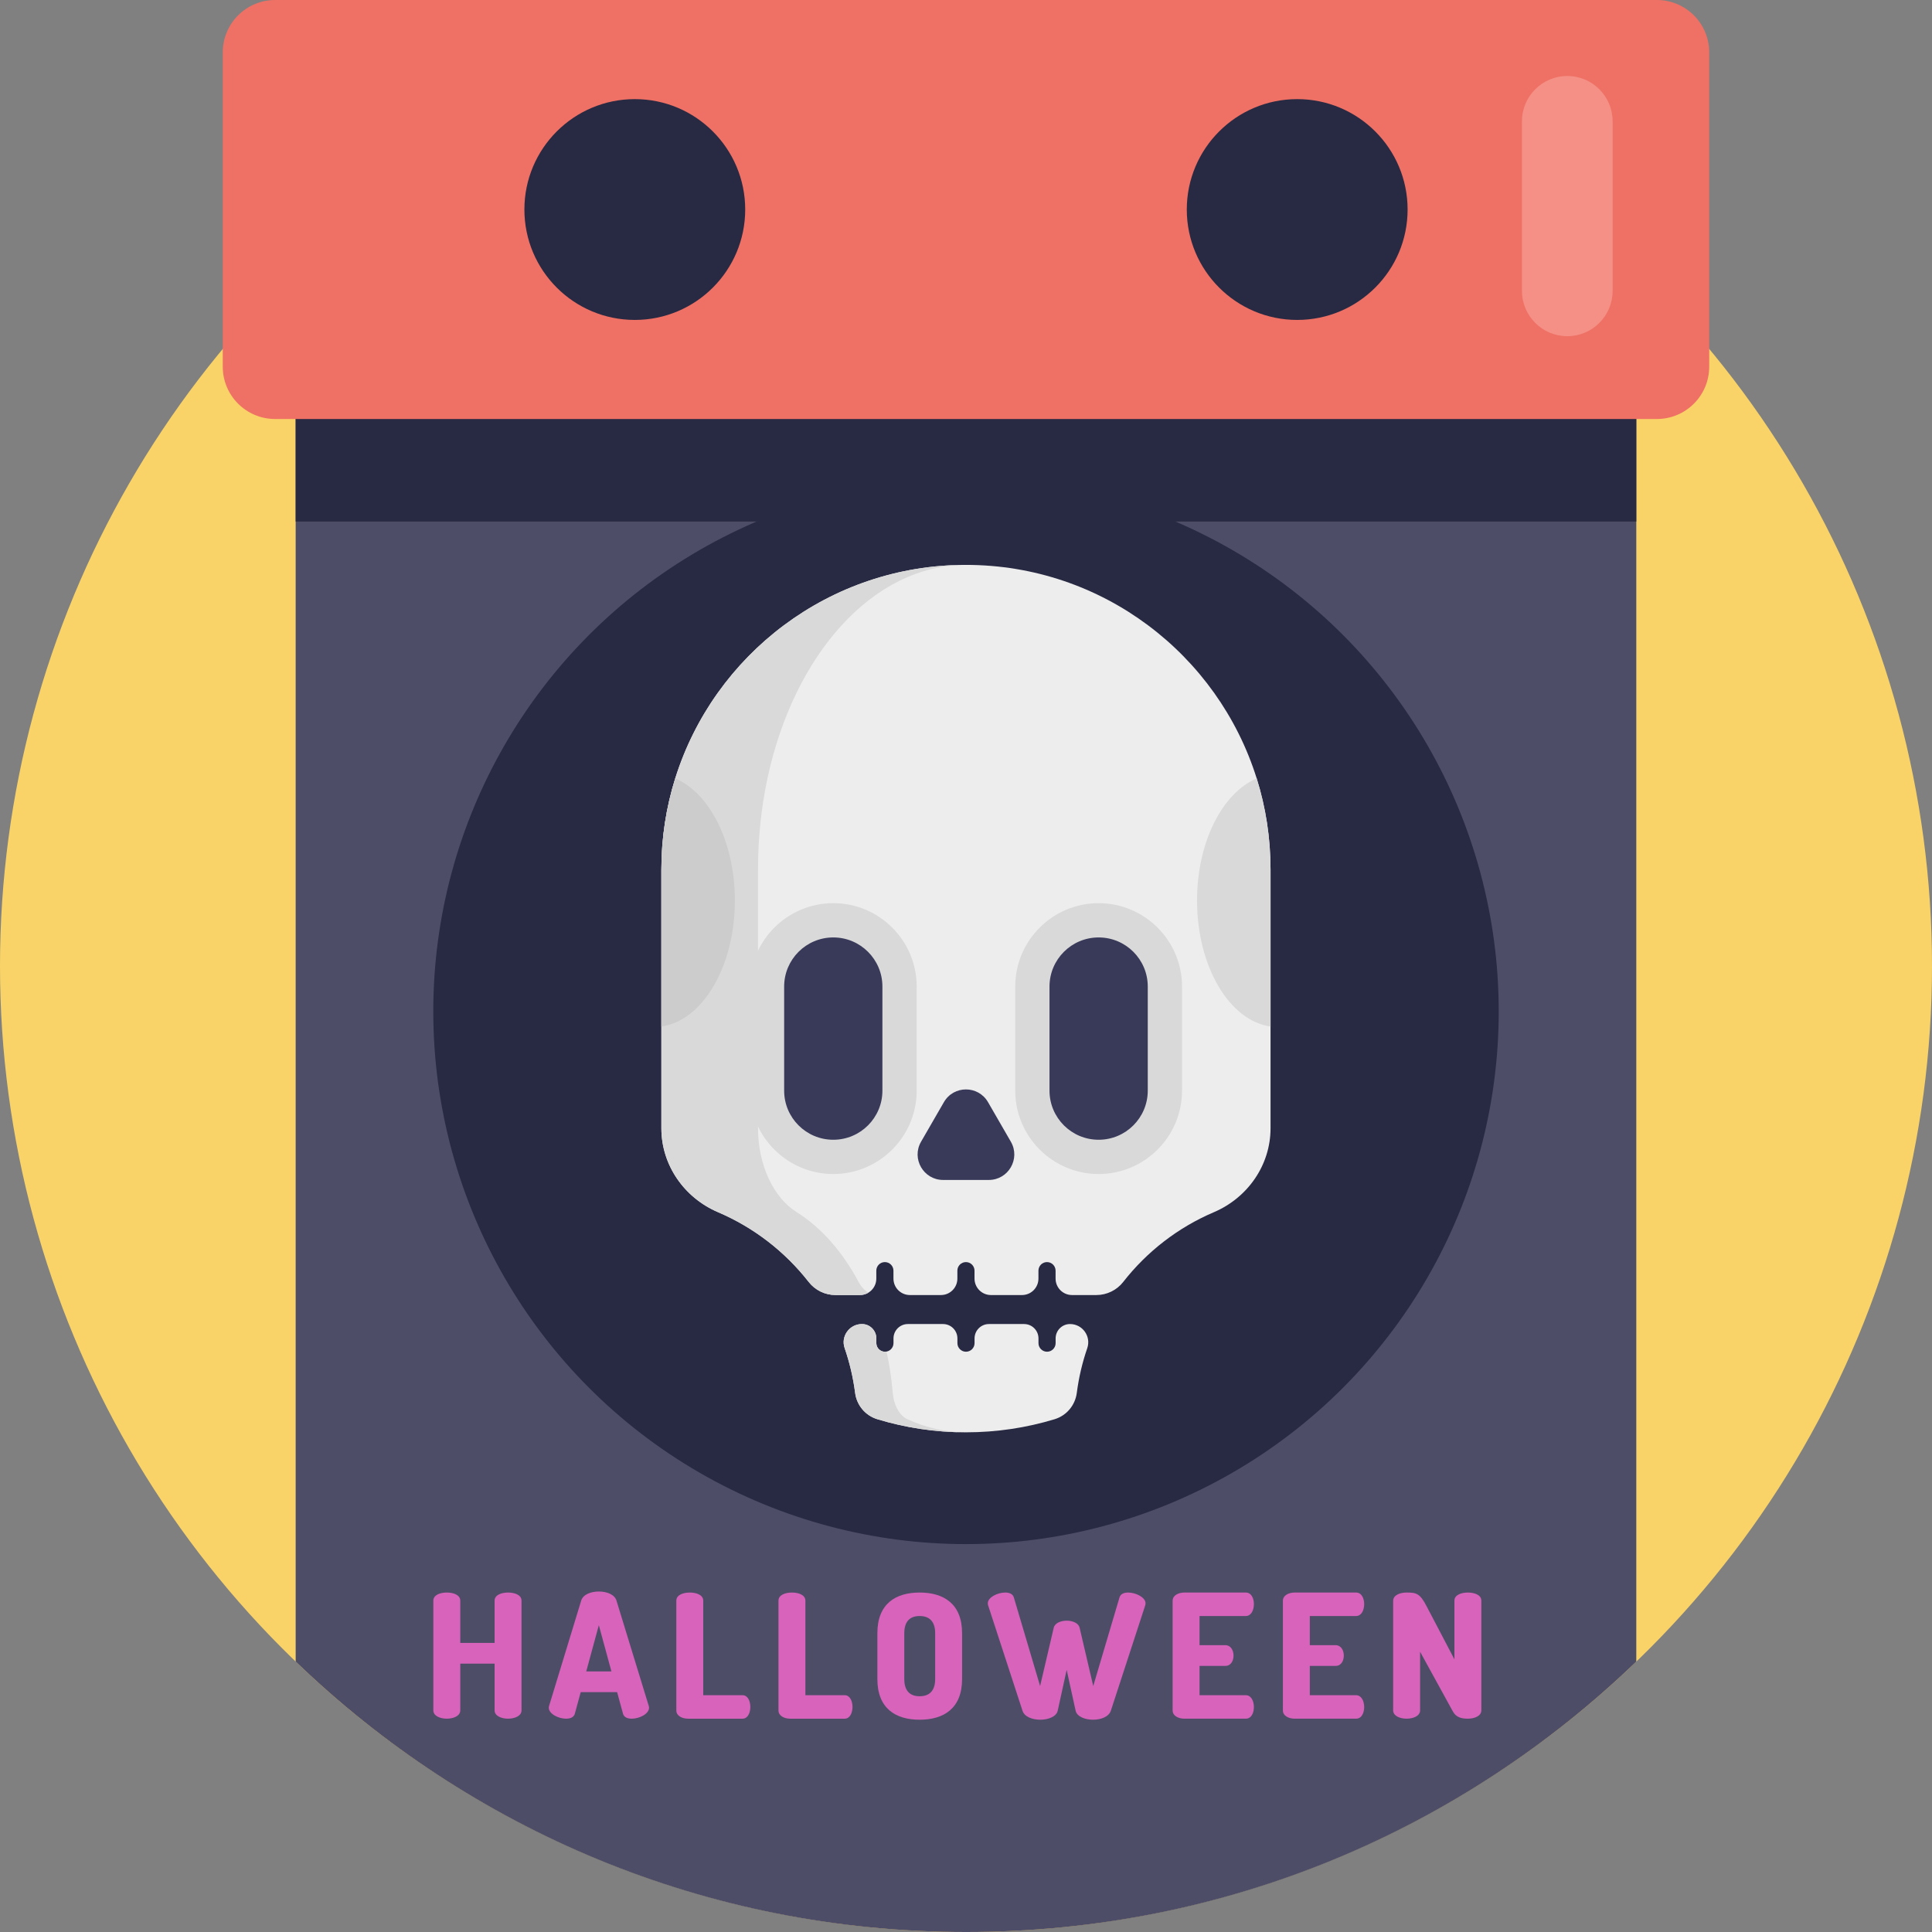 <?xml version="1.0" encoding="iso-8859-1"?>
<!-- Generator: Adobe Illustrator 19.0.0, SVG Export Plug-In . SVG Version: 6.00 Build 0)  -->
<svg version="1.1" id="Capa_1" xmlns="http://www.w3.org/2000/svg" xmlns:xlink="http://www.w3.org/1999/xlink" x="0px" y="0px"
	 viewBox="0 0 512 512" style="enable-background:new 0 0 512 512;" xml:space="preserve">
<rect x="0" y="0" width="512" height="512" fill="#808080" stroke="none"/>
<circle style="fill:#F9D368;" cx="256" cy="256" r="256"/>
<path style="fill:#4E4D68;" d="M433.633,59.559v380.782C387.594,484.718,324.995,512,256,512s-131.605-27.293-177.643-71.67V59.559
	H433.633z"/>
<g>
	<circle style="fill:#282942;" cx="256" cy="268.027" r="141.176"/>
	<rect x="78.357" y="97.458" style="fill:#282942;" width="355.276" height="40.751"/>
</g>
<path style="fill:#EF7064;" d="M439.086,111.041H72.907c-7.662,0-13.873-6.212-13.873-13.873V13.874
	c0-7.662,6.212-13.873,13.873-13.873h366.179c7.662,0,13.873,6.212,13.873,13.873v83.293
	C452.96,104.83,446.748,111.041,439.086,111.041z"/>
<path style="fill:#EDEDED;" d="M288.133,357.292c-1.304,3.785-2.241,7.742-2.769,11.831c-0.426,3.29-2.703,6.014-5.874,6.985
	c-7.44,2.256-15.327,3.472-23.499,3.472s-16.066-1.215-23.499-3.478c-3.171-0.964-5.448-3.695-5.874-6.979
	c-0.531-4.108-1.474-8.082-2.787-11.889c-1.069-3.116,1.3-6.35,4.596-6.35l0,0c2.107,0,3.814,1.707,3.814,3.814v1.251
	c0,1.254,1.017,2.271,2.271,2.271l0,0c1.254,0,2.271-1.017,2.271-2.271v-1.251c0-2.107,1.707-3.814,3.814-3.814h9.312
	c2.107,0,3.814,1.707,3.814,3.814v1.251c0,1.254,1.017,2.271,2.271,2.271l0,0c1.254,0,2.271-1.017,2.271-2.271v-1.251
	c0-2.107,1.707-3.814,3.814-3.814h9.312c2.107,0,3.814,1.707,3.814,3.814v1.251c0,1.254,1.017,2.271,2.271,2.271l0,0
	c1.254,0,2.271-1.017,2.271-2.271v-1.251c0-2.107,1.707-3.814,3.814-3.814l0,0C286.876,350.884,289.215,354.151,288.133,357.292z"/>
<path style="fill:#D9D9D9;" d="M240.468,376.102c4.911,2.263,10.122,3.478,15.522,3.478c-8.173,0-16.066-1.215-23.499-3.478
	c-3.171-0.964-5.448-3.695-5.874-6.979c-0.531-4.107-1.474-8.082-2.787-11.889c-1.069-3.116,1.3-6.35,4.596-6.35
	c1.054,0,2.005,0.426,2.697,1.118c0.692,0.684,1.118,1.642,1.118,2.697v1.251c0,1.251,1.02,2.271,2.271,2.271
	c0.146,0,0.294-0.014,0.44-0.049c0.762,3.52,1.313,7.182,1.634,10.954C236.87,372.406,238.373,375.137,240.468,376.102z"/>
<path style="fill:#EDEDED;" d="M336.707,230.42v68.632c-0.021,9.737-6.056,18.371-15.012,22.193
	c-9.5,4.045-17.75,10.444-24.023,18.477c-1.712,2.193-4.338,3.478-7.125,3.478h-6.448c-2.41,0-4.359-1.949-4.359-4.359v-2.102
	c0-1.251-1.02-2.271-2.271-2.271c-0.629,0-1.194,0.252-1.607,0.664c-0.405,0.413-0.664,0.985-0.664,1.607v2.102
	c0,2.41-1.949,4.359-4.359,4.359h-8.222c-2.41,0-4.359-1.949-4.359-4.359v-2.102c0-1.251-1.02-2.271-2.271-2.271
	c-0.622,0-1.194,0.252-1.607,0.664c-0.412,0.413-0.664,0.985-0.664,1.607v2.102c0,2.41-1.949,4.359-4.359,4.359h-8.222
	c-2.41,0-4.359-1.949-4.359-4.359v-2.102c0-1.251-1.02-2.271-2.271-2.271c-0.629,0-1.194,0.252-1.607,0.664
	c-0.405,0.413-0.663,0.985-0.663,1.607v2.102c0,2.41-1.949,4.359-4.359,4.359h-6.448c-2.787,0-5.414-1.285-7.125-3.478
	c-6.273-8.026-14.523-14.425-24.016-18.477c-8.956-3.821-14.997-12.455-15.018-22.193V230.42c0-8.41,1.285-16.514,3.668-24.135
	c10.262-32.79,40.879-56.582,77.05-56.582c36.177,0,66.788,23.792,77.05,56.582C335.422,213.906,336.707,222.009,336.707,230.42z"/>
<g>
	<path style="fill:#D9D9D9;" d="M255.99,149.703c-24.694,0-45.601,23.792-52.607,56.582c-1.628,7.622-2.5,15.725-2.5,24.135v68.632
		c0.014,9.737,4.136,18.371,10.255,22.193c6.483,4.051,12.112,10.45,16.394,18.477c0.692,1.293,1.592,2.263,2.606,2.843
		c-0.656,0.405-1.432,0.635-2.256,0.635h-6.448c-2.787,0-5.414-1.285-7.125-3.478c-6.273-8.026-14.523-14.425-24.016-18.477
		c-8.956-3.821-14.997-12.455-15.018-22.193V230.42c0-8.41,1.285-16.514,3.668-24.135
		C189.202,173.495,219.818,149.703,255.99,149.703z"/>
	<path style="fill:#D9D9D9;" d="M220.83,311.127c-12.187,0-22.102-9.915-22.102-22.102v-27.574c0-12.187,9.915-22.102,22.102-22.102
		c12.187,0,22.102,9.915,22.102,22.102v27.574C242.931,301.212,233.016,311.127,220.83,311.127z"/>
</g>
<path style="fill:#393A59;" d="M207.808,261.451v27.574c0,7.191,5.829,13.02,13.02,13.02l0,0c7.191,0,13.02-5.829,13.02-13.02
	v-27.574c0-7.191-5.829-13.02-13.02-13.02l0,0C213.638,248.431,207.808,254.26,207.808,261.451z"/>
<path style="fill:#D9D9D9;" d="M291.149,311.127c-12.187,0-22.102-9.915-22.102-22.102v-27.574c0-12.187,9.915-22.102,22.102-22.102
	s22.102,9.915,22.102,22.102v27.574C313.251,301.212,303.337,311.127,291.149,311.127z"/>
<g>
	<path style="fill:#393A59;" d="M278.129,261.451v27.574c0,7.191,5.829,13.02,13.02,13.02l0,0c7.191,0,13.02-5.829,13.02-13.02
		v-27.574c0-7.191-5.829-13.02-13.02-13.02l0,0C283.958,248.431,278.129,254.26,278.129,261.451z"/>
	<path style="fill:#393A59;" d="M250.14,292.087l-6.051,10.481c-2.6,4.502,0.65,10.131,5.849,10.131h12.102
		c5.199,0,8.449-5.629,5.849-10.131l-6.051-10.481C259.239,287.584,252.74,287.584,250.14,292.087z"/>
</g>
<path style="fill:#CCCCCC;" d="M194.748,238.648c0,17.492-8.557,31.854-19.476,33.391V230.42c0-8.41,1.285-16.514,3.668-24.135
	C188.049,210.14,194.748,223.168,194.748,238.648z"/>
<path style="fill:#D9D9D9;" d="M336.707,230.42v41.619c-10.918-1.537-19.476-15.899-19.476-33.391
	c0-15.48,6.699-28.508,15.808-32.364C335.422,213.906,336.707,222.009,336.707,230.42z"/>
<g>
	<circle style="fill:#282942;" cx="168.229" cy="55.526" r="29.257"/>
	<circle style="fill:#282942;" cx="343.771" cy="55.526" r="29.257"/>
</g>
<path style="fill:#F49085;" d="M415.347,89.098L415.347,89.098c-6.636,0-12.016-5.38-12.016-12.016V32.152
	c0-6.636,5.38-12.016,12.016-12.016l0,0c6.636,0,12.016,5.38,12.016,12.016v44.931C427.363,83.718,421.983,89.098,415.347,89.098z"
	/>
<g>
	<path style="fill:#D863BB;" d="M131.075,440.882h-9.1v12.391c0,1.463-1.784,2.195-3.567,2.195c-1.784,0-3.566-0.731-3.566-2.195
		v-29.083c0-1.509,1.784-2.149,3.566-2.149c1.784,0,3.567,0.641,3.567,2.149v11.203h9.1v-11.203c0-1.509,1.784-2.149,3.566-2.149
		c1.784,0,3.567,0.641,3.567,2.149v29.083c0,1.463-1.784,2.195-3.567,2.195c-1.784,0-3.566-0.731-3.566-2.195V440.882z"/>
	<path style="fill:#D863BB;" d="M145.436,452.542c0-0.137,0.046-0.32,0.092-0.503l8.505-27.894c0.503-1.601,2.561-2.378,4.664-2.378
		s4.161,0.777,4.664,2.378l8.55,27.894c0.046,0.183,0.092,0.366,0.092,0.503c0,1.692-2.607,2.927-4.572,2.927
		c-1.143,0-2.057-0.366-2.332-1.326l-1.555-5.716h-9.649l-1.555,5.716c-0.275,0.96-1.189,1.326-2.332,1.326
		C148.043,455.468,145.436,454.234,145.436,452.542z M162.035,442.94l-3.337-12.256l-3.338,12.256H162.035z"/>
	<path style="fill:#D863BB;" d="M182.342,455.468c-1.555,0-3.11-0.731-3.11-2.195V424.19c0-1.509,1.784-2.149,3.566-2.149
		c1.784,0,3.567,0.641,3.567,2.149v25.058h10.426c1.372,0,2.057,1.555,2.057,3.11s-0.686,3.11-2.057,3.11h-14.45V455.468z"/>
	<path style="fill:#D863BB;" d="M209.415,455.468c-1.555,0-3.11-0.731-3.11-2.195V424.19c0-1.509,1.784-2.149,3.566-2.149
		c1.784,0,3.567,0.641,3.567,2.149v25.058h10.426c1.372,0,2.057,1.555,2.057,3.11s-0.686,3.11-2.057,3.11h-14.45V455.468z"/>
	<path style="fill:#D863BB;" d="M232.512,444.951v-12.118c0-7.865,4.893-10.792,11.203-10.792s11.249,2.927,11.249,10.792v12.118
		c0,7.865-4.939,10.792-11.249,10.792S232.512,452.816,232.512,444.951z M247.83,432.833c0-3.156-1.555-4.572-4.115-4.572
		s-4.07,1.417-4.07,4.572v12.118c0,3.156,1.509,4.572,4.07,4.572s4.115-1.418,4.115-4.572V432.833z"/>
	<path style="fill:#D863BB;" d="M294.383,453.365c-0.549,1.601-2.607,2.378-4.71,2.378c-2.057,0-4.253-0.777-4.618-2.378
		l-2.377-10.838l-2.378,10.838c-0.366,1.601-2.561,2.378-4.618,2.378c-2.103,0-4.207-0.777-4.709-2.378l-9.1-27.894
		c-0.046-0.137-0.091-0.366-0.091-0.595c0-1.555,2.561-2.835,4.618-2.835c1.097,0,2.011,0.366,2.286,1.326l6.951,23.458
		l3.613-15.456c0.274-1.235,1.875-1.875,3.429-1.875s3.156,0.641,3.429,1.875l3.613,15.456l6.951-23.458
		c0.274-0.96,1.189-1.326,2.286-1.326c2.057,0,4.618,1.281,4.618,2.835c0,0.229-0.046,0.458-0.091,0.595L294.383,453.365z"/>
	<path style="fill:#D863BB;" d="M317.892,435.989h6.859c1.372,0,2.149,1.326,2.149,2.789c0,1.235-0.639,2.698-2.149,2.698h-6.859
		v7.773h12.256c1.372,0,2.149,1.463,2.149,3.156c0,1.463-0.641,3.064-2.149,3.064h-16.28c-1.555,0-3.11-0.731-3.11-2.195v-29.037
		c0-1.463,1.555-2.195,3.11-2.195h16.28c1.509,0,2.149,1.601,2.149,3.064c0,1.692-0.777,3.156-2.149,3.156h-12.256V435.989z"/>
	<path style="fill:#D863BB;" d="M347.116,435.989h6.859c1.372,0,2.149,1.326,2.149,2.789c0,1.235-0.639,2.698-2.149,2.698h-6.859
		v7.773h12.256c1.372,0,2.149,1.463,2.149,3.156c0,1.463-0.641,3.064-2.149,3.064h-16.28c-1.555,0-3.11-0.731-3.11-2.195v-29.037
		c0-1.463,1.555-2.195,3.11-2.195h16.28c1.509,0,2.149,1.601,2.149,3.064c0,1.692-0.777,3.156-2.149,3.156h-12.256V435.989z"/>
	<path style="fill:#D863BB;" d="M385.026,453.548l-8.688-15.822v15.547c0,1.463-1.784,2.195-3.567,2.195
		c-1.784,0-3.566-0.731-3.566-2.195v-29.037c0-1.509,1.784-2.195,3.566-2.195c2.561,0,3.521,0.229,5.259,3.567l7.408,14.129v-15.547
		c0-1.509,1.784-2.149,3.566-2.149c1.784,0,3.567,0.641,3.567,2.149v29.083c0,1.463-1.784,2.195-3.567,2.195
		C387.358,455.468,385.895,455.148,385.026,453.548z"/>
</g>
<g>
</g>
<g>
</g>
<g>
</g>
<g>
</g>
<g>
</g>
<g>
</g>
<g>
</g>
<g>
</g>
<g>
</g>
<g>
</g>
<g>
</g>
<g>
</g>
<g>
</g>
<g>
</g>
<g>
</g>
</svg>
